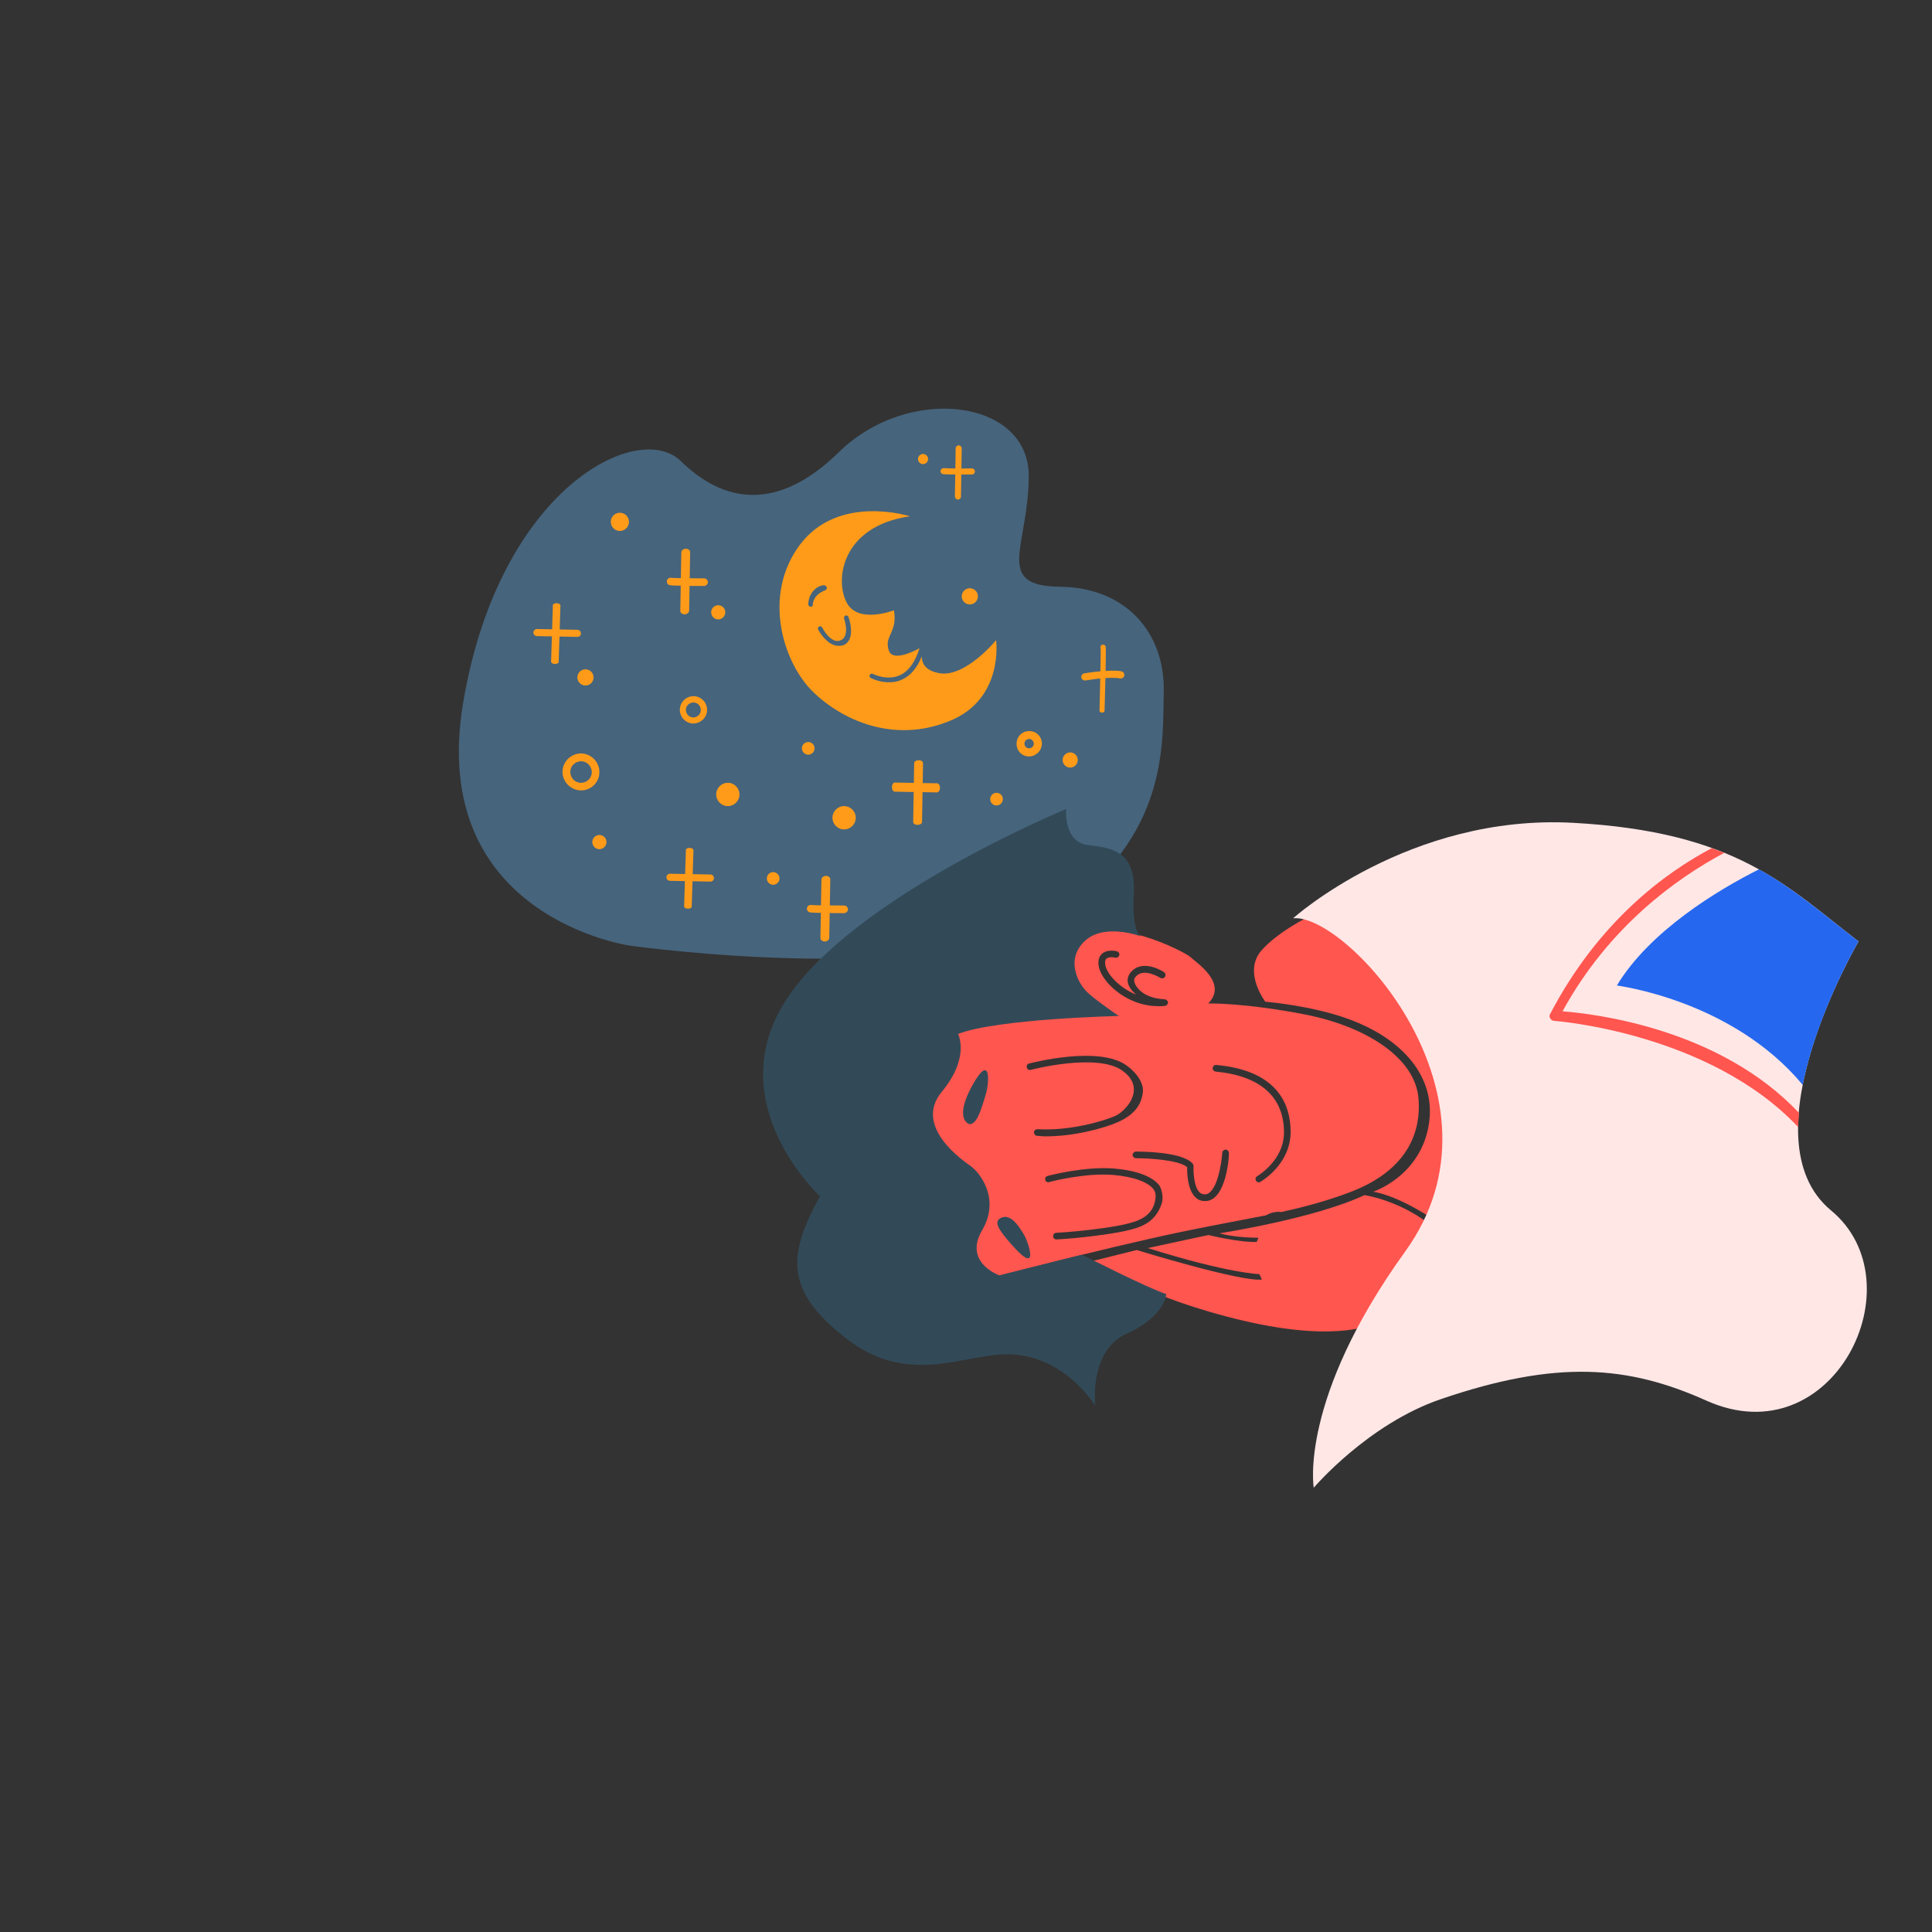 <?xml version="1.0" encoding="iso-8859-1" ?>
<svg version="1.1" xmlns="http://www.w3.org/2000/svg" xmlns:xlink="http://www.w3.org/1999/xlink" 
    viewBox="0 0 800 800" width="800" height="800">
    
    
    <rect x="0" y="0" width="800" height="800" fill="#333333" stroke="none"/>
    
    
    <!-- ITEM 0 -->
    <g>
        <defs>
            <clipPath id="clip-path-id-viewbox-item-0">
                <rect x="0.0" y="0.0" width="278.791" height="218.287"/>
            </clipPath>
        </defs>
        <g transform="translate(190.0 168.0) rotate(0.0 146.0 114.5) scale(1.047 1.049)">
            <g clip-path="url(#clip-path-id-viewbox-item-0)" transform="translate(-0.0 -0.0)">
                
<g id="Night-i0">
	<path style="fill:#46647c;" d="M278.783,112.646c0.4-22.8-14.7-40.9-41.1-41.2s-12.3-16-12.3-43.8c0-30.2-47.5-36.3-75.1-9.3   c-24.4,23.8-45.6,20-62.5,3.5s-71.9,10.8-86.1,95.5c-14.2,84.7,66.1,95.8,66.1,95.8s127.6,17.9,170-13.1   S278.383,135.446,278.783,112.646z"></path>
	<g>
		<path style="fill:#FF9B19;" d="M212.483,92.546c0,0-12.3,15-22.6,13c-5.5-1-6.8-4-6.8-6.6c-1.8,4.5-4.4,7.6-7.7,9.1    c-1.6,0.8-3.3,1.1-4.8,1.1c-4.1,0.2-7.5-1.6-7.7-1.7c-0.4-0.2-0.6-0.8-0.4-1.2s0.8-0.6,1.2-0.4c0.1,0,5.6,2.9,10.8,0.5    c3.5-1.6,6-5.2,7.7-10.6c-3.4,1.8-10.9,5.2-12.2,0.7c-1.8-5.8,3.6-6.8,2.1-15.7c0,0-13.9,5.4-18.5-2.7    c-5.1-8.9-2.4-30.5,24.8-34.4c0,0-28.1-9-43.4,11.1c-15.2,20.2-6.6,46.6,4.8,57.9c11.4,11.3,32,20.9,54.3,11.8    C215.683,115.746,212.483,92.546,212.483,92.546z M139.183,79.346L139.183,79.346c-0.6,0-1-0.5-1-1c0.3-5.4,4.2-7.2,5.5-7.4    s1.6,0.2,1.8,0.7c0.2,0.5-0.1,1-0.6,1.2c-0.2,0.1-4.6,1.5-4.9,5.6C140.083,79.046,139.683,79.346,139.183,79.346z M152.683,94.246    c-0.8,0.5-2.7,0.8-4.4,0.2c-3.6-1.3-6.1-5.9-6.2-6.1c-0.2-0.5,0-1,0.4-1.2c0.5-0.2,1,0,1.2,0.4c0,0,2.2,4.3,5.1,5.2    c0.9,0.3,1.8,0.1,2.7-0.4c3.1-1.9,0.9-8.2,0.9-8.3c-0.2-0.5,0.1-1,0.5-1.2c0.5-0.2,1,0.1,1.2,0.5    C154.183,83.646,157.083,91.546,152.683,94.246z"></path>
	</g>
	<g>
		<path style="fill:#FF9B19;" d="M89.283,82.346c-1,0-1.8-0.7-1.7-1.5l0.4-22.9c0-0.8,0.8-1.5,1.8-1.5s1.8,0.7,1.7,1.5l-0.4,22.9    C91.083,81.646,90.283,82.346,89.283,82.346z"></path>
		<path style="fill:#FF9B19;" d="M87.883,71.046c-2.2,0-4-0.1-4.5-0.2c-0.8-0.2-1.3-1-1.1-1.8s1-1.3,1.8-1.1    c0.8,0.1,7.2,0.2,12.9,0.2c0.8,0,1.5,0.7,1.5,1.5s-0.7,1.5-1.5,1.5C94.783,71.146,90.983,71.146,87.883,71.046z"></path>
	</g>
	<g>
		<path style="fill:#FF9B19;" d="M144.695,211.492c-1,0-1.8-0.7-1.7-1.5l0.4-22.9c0-0.8,0.8-1.5,1.8-1.5s1.8,0.7,1.7,1.5l-0.4,22.9    C146.495,210.792,145.695,211.492,144.695,211.492z"></path>
		<path style="fill:#FF9B19;" d="M143.295,200.192c-2.2,0-4-0.1-4.5-0.2c-0.8-0.2-1.3-1-1.1-1.8s1-1.3,1.8-1.1    c0.8,0.1,7.2,0.2,12.9,0.2c0.8,0,1.5,0.7,1.5,1.5s-0.7,1.5-1.5,1.5C150.195,200.292,146.395,200.292,143.295,200.192z"></path>
	</g>
	<g>
		<path style="fill:#FF9B19;" d="M37.983,101.946L37.983,101.946c-0.8,0-1.5-0.4-1.5-0.9l0.7-22.3c0-0.5,0.7-0.8,1.5-0.8    s1.5,0.4,1.5,0.9l-0.7,22.3C39.483,101.546,38.883,101.946,37.983,101.946z"></path>
		<path style="fill:#FF9B19;" d="M46.883,91.246l-16-0.3c-0.8,0-1.4-0.7-1.4-1.4c0-0.8,0.7-1.4,1.4-1.4l16,0.3    c0.8,0,1.4,0.7,1.4,1.4C48.283,90.646,47.683,91.246,46.883,91.246z"></path>
	</g>
	<g>
		<path style="fill:#FF9B19;" d="M90.592,198.542L90.592,198.542c-0.8,0-1.5-0.4-1.5-0.9l0.7-22.3c0-0.5,0.7-0.8,1.5-0.8    s1.5,0.4,1.5,0.9l-0.7,22.3C92.092,198.143,91.492,198.542,90.592,198.542z"></path>
		<path style="fill:#FF9B19;" d="M99.492,187.842l-16-0.3c-0.8,0-1.4-0.7-1.4-1.4c0-0.8,0.7-1.4,1.4-1.4l16,0.3    c0.8,0,1.4,0.7,1.4,1.4C100.892,187.243,100.292,187.842,99.492,187.842z"></path>
	</g>
	<path style="fill:#FF9B19;" d="M197.383,37.046c-0.7,0-1.2-0.6-1.2-1.2l0.3-19c0-0.7,0.6-1.2,1.2-1.2c0.7,0,1.2,0.6,1.2,1.2   l-0.3,19C198.583,36.546,197.983,37.046,197.383,37.046z"></path>
	<path style="fill:#FF9B19;" d="M195.283,27.146c-2.3,0-3.7-0.1-4-0.2c-0.6-0.2-1-0.9-0.7-1.5c0.2-0.6,0.9-0.9,1.5-0.8   c0.8,0.1,6.1,0.2,10.8,0.1l0,0c0.7,0,1.2,0.5,1.2,1.2s-0.5,1.2-1.2,1.2C199.683,27.146,197.183,27.146,195.283,27.146z    M191.983,24.546C191.983,24.546,192.083,24.546,191.983,24.546C192.083,24.546,192.083,24.546,191.983,24.546z"></path>
	<path style="fill:#FF9B19;" d="M254.383,121.146L254.383,121.146c-0.6,0-1.1-0.4-1-0.9c0.2-9.4,0.6-23.8,0.4-24.9   c-0.1-0.4,0.2-0.9,0.7-1c0.6-0.1,1.1,0.1,1.3,0.6c0.1,0.2,0.3,0.7-0.4,25.3C255.483,120.746,254.983,121.146,254.383,121.146z"></path>
	<path style="fill:#FF9B19;" d="M247.583,108.446c-0.7,0-1.3-0.5-1.4-1.2c-0.1-0.8,0.4-1.5,1.2-1.6c0.4-0.1,10.5-1.7,14.7-0.8   c0.8,0.2,1.2,0.9,1.1,1.7c-0.2,0.8-0.9,1.2-1.7,1.1c-3-0.7-10.9,0.3-13.6,0.8C247.683,108.446,247.683,108.446,247.583,108.446z"></path>
	<circle style="fill:#FF9B19;" cx="202.083" cy="75.246" r="3.2"></circle>
	<path style="fill:#FF9B19;" d="M225.483,138.446c-2.8,0-5-2.3-4.9-5.1c0-2.8,2.3-5,5.1-4.9c2.8,0,5,2.3,4.9,5.1   C230.483,136.246,228.183,138.446,225.483,138.446z M225.583,131.546c-1,0-1.9,0.8-1.9,1.8s0.8,1.9,1.8,1.9s1.9-0.8,1.9-1.8   C227.383,132.446,226.583,131.546,225.583,131.546z"></path>
	<path style="fill:#FF9B19;" d="M188.487,203c-2.8,0-5-2.3-4.9-5.1c0-2.8,2.3-5,5.1-4.9c2.8,0,5,2.3,4.9,5.1   C193.487,200.8,191.187,203,188.487,203z M188.587,196.1c-1,0-1.9,0.8-1.9,1.8s0.8,1.9,1.8,1.9s1.9-0.8,1.9-1.8   C190.387,197,189.587,196.1,188.587,196.1z"></path>
	<circle style="fill:#FF9B19;" cx="241.783" cy="139.846" r="3"></circle>
	<circle style="fill:#FF9B19;" cx="138.183" cy="135.246" r="2.5"></circle>
	<circle style="fill:#FF9B19;" cx="124.312" cy="186.598" r="2.5"></circle>
	<circle style="fill:#FF9B19;" cx="212.651" cy="155.296" r="2.5"></circle>
	<path style="fill:#FF9B19;" d="M92.692,125.446c-3-0.1-5.3-2.5-5.3-5.5c0.1-3,2.5-5.3,5.5-5.3c3,0.1,5.3,2.5,5.3,5.5   C98.092,123.146,95.592,125.446,92.692,125.446z M92.792,117.146c-1.6,0-3,1.3-3,2.9c0,1.6,1.3,3,2.9,3c1.6,0,3-1.3,3-2.9   C95.692,118.446,94.392,117.146,92.792,117.146z"></path>
	<path style="fill:#FF9B19;" d="M48.183,151.846c-4-0.1-7.2-3.4-7.2-7.4c0.1-4,3.4-7.2,7.4-7.2c4,0.1,7.2,3.4,7.2,7.4   C55.583,148.746,52.183,151.946,48.183,151.846z M48.383,140.346c-2.3,0-4.3,1.8-4.3,4.2c0,2.3,1.8,4.3,4.2,4.3   c2.3,0,4.3-1.8,4.3-4.2C52.583,142.346,50.683,140.346,48.383,140.346z"></path>
	<path style="fill:#FF9B19;" d="M223.583,186.596c-4-0.1-7.2-3.4-7.2-7.4c0.1-4,3.4-7.2,7.4-7.2c4,0.1,7.2,3.4,7.2,7.4   C230.983,183.496,227.583,186.696,223.583,186.596z M223.783,175.096c-2.3,0-4.3,1.8-4.3,4.2c0,2.3,1.8,4.3,4.2,4.3   c2.3,0,4.3-1.8,4.3-4.2C227.983,177.096,226.083,175.096,223.783,175.096z"></path>
	<circle style="fill:#FF9B19;" cx="63.683" cy="45.846" r="3.6"></circle>
	<circle style="fill:#FF9B19;" cx="102.583" cy="81.546" r="2.8"></circle>
	<circle style="fill:#FF9B19;" cx="55.583" cy="172.246" r="2.8"></circle>
	<circle style="fill:#FF9B19;" cx="183.583" cy="21.046" r="2"></circle>
	<circle style="fill:#FF9B19;" cx="50.083" cy="107.246" r="3.2"></circle>
	<g>
		<path style="fill:#FF9B19;" d="M181.383,165.446c-1,0-1.7-0.5-1.7-1.2l0.4-23.2c0-0.6,0.8-1.1,1.8-1.1s1.7,0.5,1.7,1.2l-0.4,23.2    C183.183,164.946,182.383,165.446,181.383,165.446z"></path>
		<path style="fill:#FF9B19;" d="M189.083,152.646l-16.7-0.3c-0.6,0-1.1-0.8-1.1-1.8s0.5-1.8,1.2-1.8l16.7,0.3    c0.6,0,1.1,0.8,1.1,1.8S189.683,152.646,189.083,152.646z"></path>
	</g>
	<circle style="fill:#FF9B19;" cx="152.366" cy="162.646" r="4.6"></circle>
	<circle style="fill:#FF9B19;" cx="106.383" cy="153.446" r="4.6"></circle>
</g>

            </g>
        </g>
    </g>
    
    <!-- ITEM 1 -->
    <g>
        <defs>
            <clipPath id="clip-path-id-viewbox-item-1">
                <rect x="0.0" y="0.0" width="448.932" height="275.8"/>
            </clipPath>
        </defs>
        <g transform="translate(316.0 335.0) rotate(0.0 228.5 140.5) scale(1.018 1.019)">
            <g clip-path="url(#clip-path-id-viewbox-item-1)" transform="translate(-0.0 -0.0)">
                
<g id="Sleeping_Queen-i1">
	<g>
		<path style="fill:#FF564F;" d="M204.261,78.3c0,0-9.2-12-1.6-20.8c7.7-8.8,23.3-15.8,23.3-15.8s45.6,8.3,50.4,35    s7.7,73.7-1.5,88.3l-1.7,2.1c0,0-13.9-9.7-25-11.6c0,0,19.6-6.4,22.7-27.9c2.7-18.6-10.5-34.1-32.6-42.2    C223.061,79.8,204.261,78.3,204.261,78.3z"></path>
		<path style="fill:#FF564F;" d="M244.561,156.9c0,0,13.4,1.8,26.4,11.7l-22.1,40.3c0,0-14,8.2-53.2-0.9s-62.6-24.1-62.6-24.1    l18.9-4.7c0,0,42.2,13,50.9,12l-1-2.2c0,0-12.7-0.3-45.4-10.6l24.7-5.3c0,0,12.5,3.1,19.6,2.8l0.7-1.7c0,0-9.2,0.1-15.8-1.8    C185.561,172.4,224.161,166.5,244.561,156.9z"></path>
		<path style="fill:#FF564F;" d="M266.561,117.5c-1.4-16.6-21.6-29.2-46.1-34s-39.4-4.5-39.4-4.5c8.1-8.3-4.8-16.5-7.2-18.8    c-2.4-2.3-33.2-17.8-43.6-6.9c-13.7,14.4,10.8,28.8,10.8,28.8l-79.7,1.3l-3.1,55l30.4,53.2c0,0,48-12.8,81.6-19.8    c13.1-2.7,24.1-4.7,34.3-6.7c2.9-1.7,5.6-1.4,5.8-1.4c0.1,0,0.2,0,0.3,0.1c9.4-2.1,18.2-4.4,27.5-7.9    C259.361,148.1,267.961,134.1,266.561,117.5z M136.461,63.6c-0.3-2.1,0.2-3.7,1.4-4.8c2.1-1.9,5.6-1.1,6-1c0.7,0.2,1.2,0.9,1,1.6    s-0.9,1.2-1.6,1c-0.6-0.2-2.7-0.4-3.6,0.4c-0.5,0.4-0.7,1.3-0.5,2.4c0.5,3.7,5.5,9.3,12.5,12.2c-1.5-1.3-2.9-3-3.3-4.8    c-0.3-1.5,0.1-3,1.2-4.3c4.8-5.6,13.2-0.3,13.5,0c0.6,0.4,0.8,1.2,0.4,1.9c-0.4,0.6-1.2,0.8-1.9,0.4c-0.1,0-6.7-4.3-10-0.5    c-0.6,0.7-0.8,1.3-0.6,2c0.5,2.4,3.9,6.8,12.2,7.2c0.7,0,1.4,0.5,1.5,1.2s-0.5,1.4-1.2,1.5c-1.1,0.1-2.1,0.2-3.2,0.1    C147.361,79.9,137.261,69.8,136.461,63.6z M111.461,132.8c-0.7,0-1.3-0.7-1.3-1.4c0-0.7,0.7-1.3,1.4-1.3c13.1,0.8,27-3.3,31.7-5.4    c2.9-1.3,7.1-5.5,7.5-10c0.3-3.1-1.2-5.9-4.5-8.3c-10.2-7.5-37.1-0.5-37.4-0.4c-0.7,0.2-1.5-0.2-1.6-1c-0.2-0.7,0.2-1.5,1-1.6    c1.2-0.3,28.5-7.4,39.7,0.9c5.1,3.8,6.8,7.9,6.5,10.7c-0.6,5.7-4.1,9.5-10.1,12.2c-5.4,2.4-18,6-30.3,5.8    C113.261,132.9,112.361,132.9,111.461,132.8z M162.161,160.2c-2.7,8.3-9.2,10-15.1,11.3c-5.4,1.2-18.1,2.9-27.7,3.4h-0.1    c-0.7,0-1.3-0.6-1.3-1.3c0-0.7,0.5-1.4,1.3-1.4c9.4-0.5,21.9-2.1,27.2-3.3c5.6-1.2,12.1-3.1,13.1-10.4c0.2-1.5,0.1-2.7-0.7-3.9    c-2.2-3-8.2-5.2-16.4-5.9c-11.4-1-26,2.8-26.1,2.9c-0.7,0.2-1.5-0.2-1.6-0.9c-0.2-0.7,0.2-1.5,1-1.6c0.6-0.2,15.2-4,27.1-3    c9.2,0.8,15.7,3.3,18.4,7C162.261,154.9,162.861,158,162.161,160.2z M180.361,159.3c-0.3,0-0.5,0-0.8,0c-1.4,0-2.7-0.5-3.7-1.5    c-3.3-3.1-3.4-10-3.4-12.3c-3.6-3-16.1-3.6-20.8-3.6c-0.7,0-1.3-0.6-1.4-1.3c0-0.7,0.6-1.3,1.3-1.4c1.9,0,18.7,0,23.1,4.8    c0.2,0.3,0.4,0.6,0.4,1c-0.1,2.2,0.1,8.6,2.5,10.8c0.6,0.6,1.4,0.8,2.3,0.8c4.8-0.5,6.6-12.7,6.9-16.9c0-0.7,0.7-1.3,1.4-1.3    c0.7,0,1.3,0.7,1.3,1.4C189.561,141.7,188.261,158.5,180.361,159.3z M202.261,151.5c-0.2,0.1-0.5,0.2-0.7,0.2    c-0.5,0-0.9-0.3-1.1-0.7c-0.4-0.6-0.1-1.5,0.5-1.8c0.1-0.1,10.9-6.3,10.9-17.8c0-14.4-9.6-23-27.8-24.7c-0.7-0.1-1.3-0.7-1.2-1.5    c0.1-0.7,0.7-1.3,1.5-1.2c25,2.3,30.2,16.1,30.2,27.3C214.461,144.4,202.761,151.2,202.261,151.5z"></path>
		<path style="fill:#324A58;" d="M23.161,157.4c0,0-41-37.7-13.9-79.7s114-77.7,114-77.7s-1.3,13.6,9.2,14.7    c10.5,1.1,19.2,3.2,18.3,19.7s3.1,17.4,3.1,17.4s-15.2-5.8-23.2,2s-2,17.5,0.8,20.3c2.8,2.9,13.2,10,13.2,10s-49.4,1.1-65.4,7.3    c0,0,5.1,9.4-6.6,23.5c-11.7,14.2,8.7,28,11.9,30.3s12.2,12.9,4.5,26s7,18.3,7,18.3l33.6-8.4c0,0,27.2,13.8,34.3,16    c0,0-0.3,9-16.3,16.2c-15.2,6.9-12.6,29.2-12.6,29.2s-13.7-23-39.4-20.8c-17.2,1.5-38.8,11.8-62.3-6.9    C9.861,196.3,9.161,182.3,23.161,157.4z"></path>
		<path style="fill:#324A58;" d="M83.761,128c3.4,0.6,5.3-7.4,6.7-11.7c1.7-5.4,2.1-17.3-5.2-4.3    C77.361,126.1,83.761,128,83.761,128z"></path>
		<path style="fill:#324A58;" d="M96.461,166.3c4.3-2.5,7.9,3.9,9.6,6.6c1.7,2.7,6.8,17.5-4.9,4.2    C95.361,170.6,93.961,167.8,96.461,166.3z"></path>
	</g>
	<g>
		<path style="fill:#FFE7E6;" d="M215.561,44.4c0,0,47.2-42.4,113.8-38.8c66.7,3.6,86.9,25.7,116.2,48.2c0,0-46.9,79.8-11.2,109.3    s0.8,100.4-50.7,77.3c-31.9-14.3-60.8-16.7-108-0.6c-29.7,10.1-51.7,36-51.7,36s-6.2-35.9,37.2-96    C306.561,117,237.261,42.2,215.561,44.4z"></path>
		<path style="fill:#2568EF;" d="M422.861,112.1c5.8-29.4,22.7-58.3,22.7-58.3c-13.6-10.4-25.3-20.8-40.5-29.3    c-16.5,8.3-44.3,24.9-57.8,47.2C347.261,71.8,393.961,77.4,422.861,112.1z"></path>
		<g>
			<path style="fill:#FF564F;" d="M420.961,129.2c-36.1-38.3-98.5-43.1-99.1-43.1c-0.7,0-1.3-0.4-1.7-1c-0.4-0.6-0.4-1.3,0-1.9     c19.6-37.4,46.7-57.3,65.7-67.3l5.1,1.9c-19,10.1-46.9,29.8-65.8,64.4c13.1,1,63.9,7,96.2,41.3L420.961,129.2z"></path>
		</g>
	</g>
</g>

            </g>
        </g>
    </g>
    
</svg>
